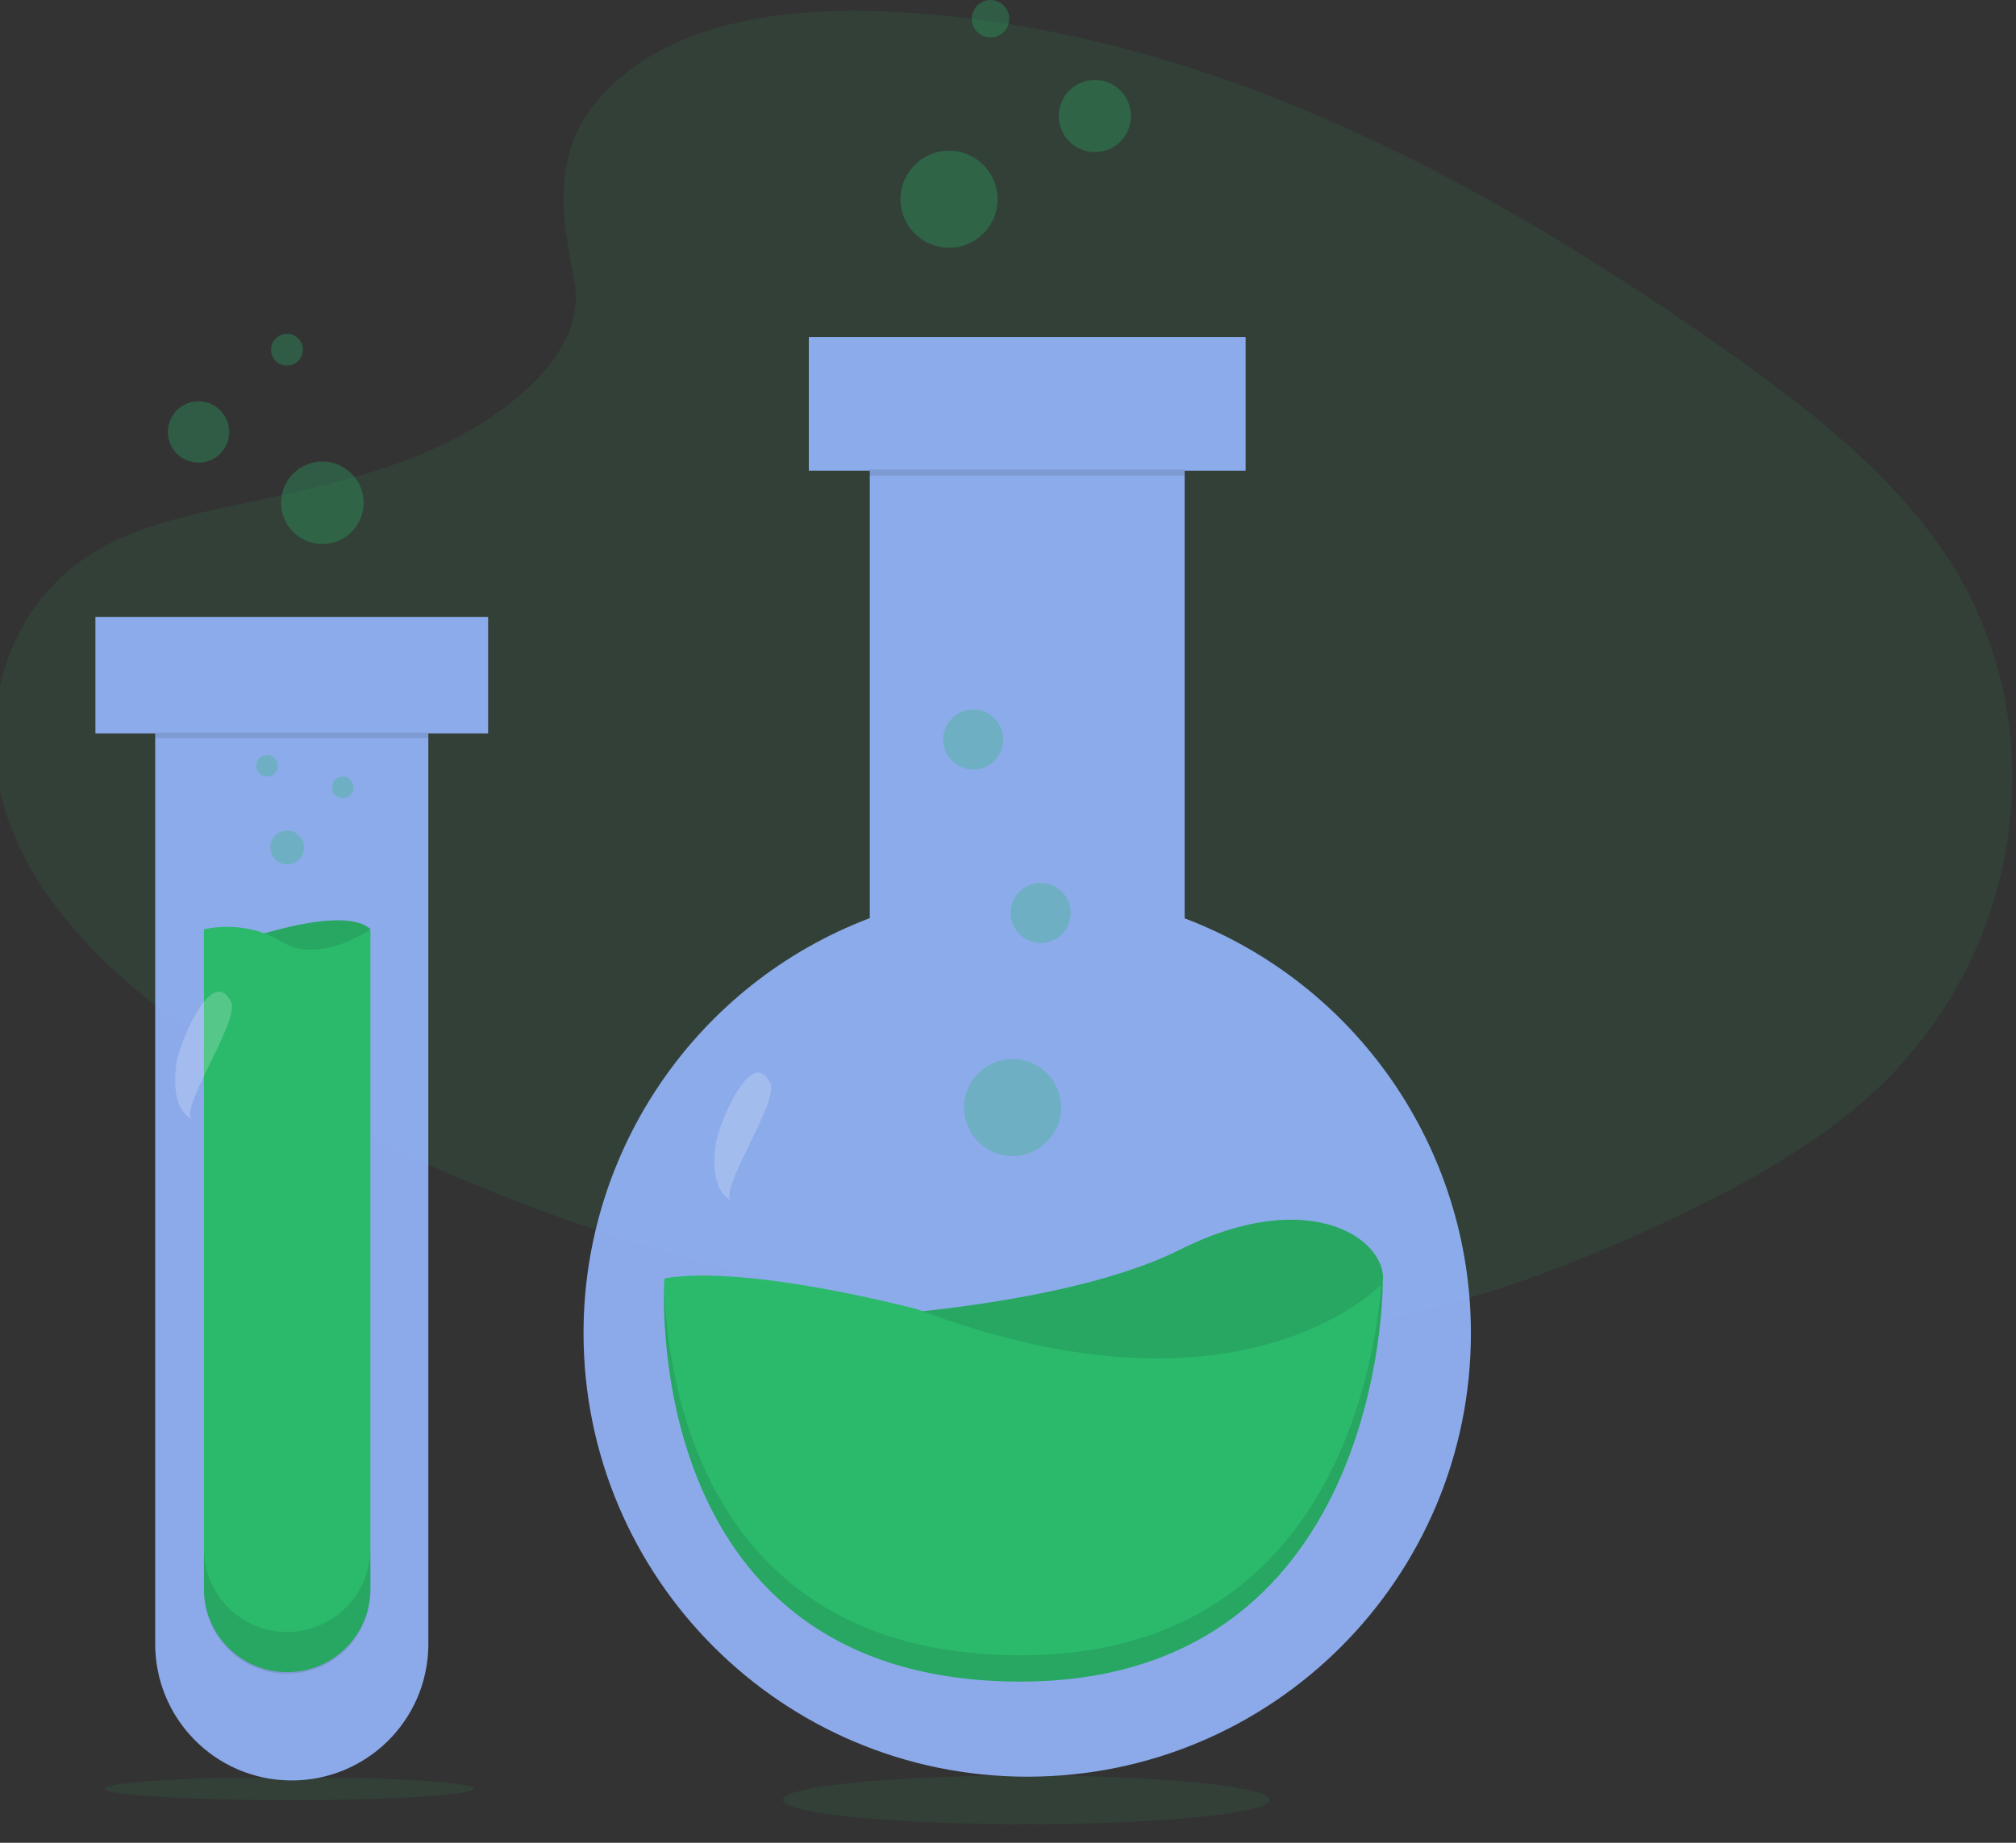 <?xml version="1.0" encoding="utf-8"?>
<!-- Generator: Adobe Illustrator 22.0.0, SVG Export Plug-In . SVG Version: 6.00 Build 0)  -->
<svg version="1.1" id="b411f001-b16f-4358-a5a6-150c98662c8c"
	 xmlns="http://www.w3.org/2000/svg" xmlns:xlink="http://www.w3.org/1999/xlink" x="0px" y="0px" viewBox="0 0 859.9 786.2"
	 style="enable-background:new 0 0 859.9 786.2;" xml:space="preserve">
<rect x="0" y="0" width="859.9" height="786.2" fill="#333333" stroke="none"/>
<style type="text/css">
	.st0{opacity:0.1;fill:#2BB96C;enable-background:new    ;}
	.st1{opacity:0.9;fill:#96B7FE;enable-background:new    ;}
	.st2{opacity:0.1;enable-background:new    ;}
	.st3{fill:#2BB96C;}
	.st4{opacity:0.3;fill:#2BB96C;enable-background:new    ;}
	.st5{opacity:0.2;fill:#FFFFFF;enable-background:new    ;}
</style>
<title>science</title>
<g>
	<ellipse class="st0" cx="437.7" cy="767.9" rx="103.8" ry="10.4"/>
	<ellipse class="st0" cx="123.4" cy="763.1" rx="78.7" ry="4.9"/>
	<path class="st0" d="M263.2,34.3C292.4,8.3,338.3,2.9,380,5c131.1,6.5,249.4,69.8,351.8,141.4c37.1,25.9,73.5,53.8,97.6,89.5
		c49,72.6,34.4,173.3-33.6,233.1c-23.2,20.4-51.3,36-80.1,49.8c-51.3,24.6-106.6,44.4-164.7,50c-41.5,4-83.5,0.8-124.7-4.8
		C311.1,548.4,198,513.8,103.2,454.7c-41.6-26-80.8-58.2-97.9-100.1s-6.2-95.1,36.3-119.9c17.6-10.3,38.6-14.9,59.1-19.3
		c30.3-6.4,61-12.7,88.3-25.8c28.2-13.5,61.6-39.5,56-69.3C238.9,88.3,234,60.3,263.2,34.3z"/>
	<path class="st1" d="M505.3,391.8v-191h26v-57H345v57h26v190.9c-73.5,27.9-122.1,98.4-122.1,177c0,104.5,84.8,189.3,189.3,189.3
		s189.2-84.7,189.2-189.2C627.4,490.1,578.8,419.7,505.3,391.8z"/>
	<rect x="370.9" y="200.3" class="st2" width="134.3" height="2.6"/>
	<path class="st3" d="M332.2,563.7c0,0,114-2,171-30.5s89.6-3.1,86.5,14.3s-19.3,50.9-84.5,55S332.2,563.7,332.2,563.7z"/>
	<path class="st2" d="M332.2,563.7c0,0,114-2,171-30.5s89.6-3.1,86.5,14.3s-19.3,50.9-84.5,55S332.2,563.7,332.2,563.7z"/>
	<path class="st3" d="M283.4,545.4c0,0-12.2,169,147.6,172s158.8-170,158.8-170s-59,64.1-198.5,11.2
		C391.3,558.6,319,539.3,283.4,545.4z"/>
	<path class="st2" d="M589.2,548C586,586.9,565.3,708.8,431,706.2c-131.6-2.5-146.6-117.6-147.7-158.1
		c-0.7,21.7-0.1,166.5,147.7,169.3c159.8,3,158.8-170,158.8-170S589.6,547.6,589.2,548z"/>
	<circle class="st4" cx="431.9" cy="472.5" r="20.7"/>
	<ellipse class="st4" cx="443.9" cy="389.5" rx="12.8" ry="12.8"/>
	<circle class="st4" cx="415.1" cy="315.5" r="12.8"/>
	<path class="st5" d="M305.2,488.5c-1.1,8.7-0.9,19.7,6.9,23.8c-6.5-3.4,20.3-42.2,16.5-50.1C320.5,445.2,306.2,480.4,305.2,488.5z"
		/>
	<circle class="st4" cx="404.8" cy="85" r="20.7"/>
	<circle class="st4" cx="467" cy="49.5" r="15.4"/>
	<circle class="st4" cx="422.5" cy="8" r="8"/>
	<path class="st1" d="M208.2,263.2H40.7v49.7h25.5v387.7c-0.4,32.2,25.3,58.6,57.5,59s58.6-25.3,59-57.5c0-0.5,0-1,0-1.5V312.9h25.5
		V263.2z"/>
	<path class="st3" d="M105,400.7c0,0,41.5-14.8,53-4.3c0,0-16.8,24.7-32.3,23.7S105,400.7,105,400.7z"/>
	<path class="st2" d="M105,400.7c0,0,41.5-14.8,53-4.3c0,0-16.8,24.7-32.3,23.7S105,400.7,105,400.7z"/>
	<path class="st3" d="M158,396.5v281.4c0,19.6-15.9,35.5-35.5,35.5l0,0c-19.6,0-35.5-15.9-35.5-35.5V396.5c0,0,17.1-4.6,33.2,5.3
		S158,396.5,158,396.5z"/>
	<rect x="66.2" y="312.6" class="st2" width="116.5" height="2.3"/>
	<path class="st2" d="M122.5,696.3L122.5,696.3c-19.6,0-35.5-15.9-35.5-35.5l0,0v17.8c0,19.6,15.9,35.5,35.5,35.5l0,0
		c19.6,0,35.5-15.9,35.5-35.5v-17.8C158,680.3,142.1,696.2,122.5,696.3L122.5,696.3z"/>
	<circle class="st4" cx="122.5" cy="361.6" r="7.2"/>
	<circle class="st4" cx="146.2" cy="335.9" r="4.6"/>
	<circle class="st4" cx="113.9" cy="326.7" r="4.6"/>
	<path class="st5" d="M75.2,453.9c-1.1,8.7-0.9,19.7,6.9,23.8c-6.6-3.4,20.3-42.2,16.5-50.1C90.5,410.7,76.2,445.8,75.2,453.9z"/>
	<circle class="st4" cx="137.5" cy="214.5" r="17.6"/>
	<circle class="st4" cx="84.7" cy="184.3" r="13.1"/>
	<circle class="st4" cx="122.4" cy="149.2" r="6.8"/>
</g>
</svg>
